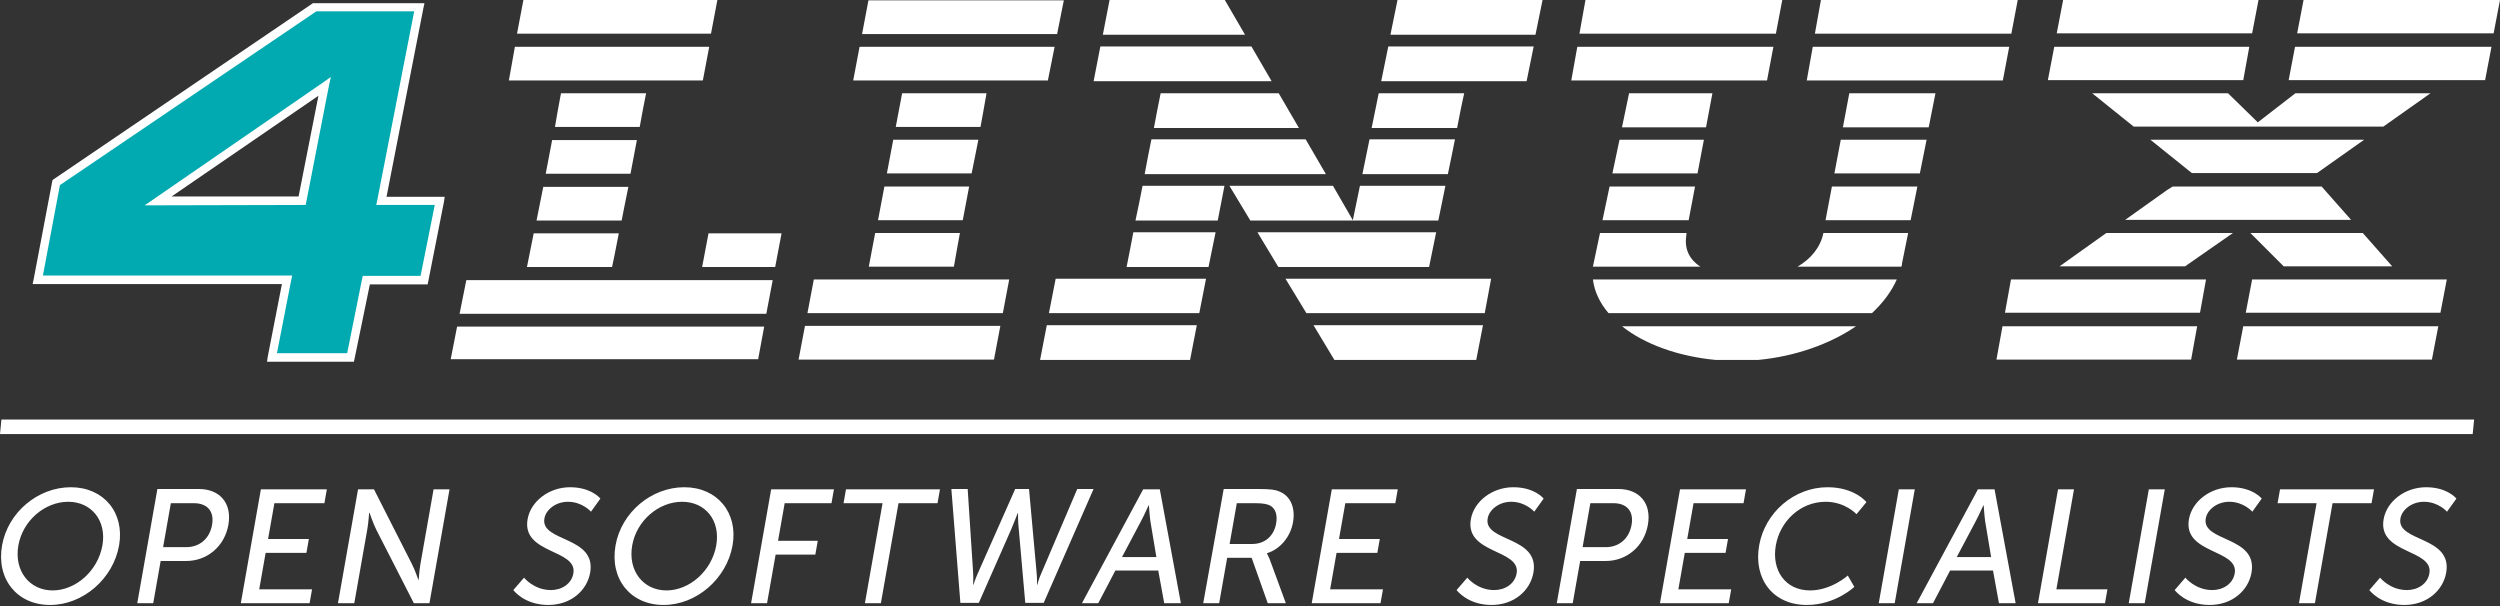 <svg width="705" height="171" viewBox="0 0 705 171" fill="none" xmlns="http://www.w3.org/2000/svg">
<rect x="0" y="0" width="705" height="171" fill="#333333" stroke="none"/>
<g clip-path="url(#clip0)">
<path d="M91.5 25.4L44.6 57.7H85.2L91.5 25.4ZM107.5 57.6H123.9L119.5 79.9H103.2L98.8 101.7H76.6L80.9 79.8H10.6L15.8 52.4L88.8 2.9H118.3L107.5 57.6Z" fill="#00AAB0"/>
<path d="M128.9 92.1L127.1 101.3H213.8L215.5 92.1H128.9ZM632.6 92L630.8 101.4H685.8L687.6 92H632.6ZM564.7 92L563 101.4H617.9L619.6 92H564.7ZM457.4 92C463.8 97.1 473.3 100.5 483.8 101.5H495.8C506.3 100.5 516.1 97 523.4 92H457.4ZM227 91.9L225.2 101.4H280.3L282.1 91.9H227ZM370.4 91.7L376.3 101.5H416.3L418.2 91.7H370.4ZM295.2 91.7L293.3 101.5H335.6L337.5 91.7H295.2ZM131.5 79L129.6 88.5H216.1L217.9 79H131.5ZM635.1 78.8L633.3 88.2H688.2L690 78.8H635.1ZM567.1 78.8L565.4 88.2H620.4L622.1 78.8H567.1ZM449.2 78.8C449.6 82.2 451.2 85.5 453.6 88.3H527.9C531 85.4 533.4 82.2 534.9 78.8H449.2ZM229.5 78.8L227.7 88.3H282.8L284.6 78.8H229.5ZM362.5 78.6L368.4 88.3H418.7L420.5 78.6H362.5ZM297.7 78.6L295.8 88.3H338.2L340.1 78.6H297.7ZM199.8 65.8L198 75.3H218.6L220.4 65.8H199.8ZM150.5 65.8L148.6 75.3H172.6C172.7 75 173.8 69.5 174.5 65.8H150.5ZM634.6 65.7L644 75.1H674.6L666.3 65.7H634.6ZM594 65.7L580.8 75.1H616.2L629.7 65.7H594ZM514.2 65.7C513.4 69.7 510.7 73 506.9 75.2H536.2C536.3 74.8 536.4 74.5 536.4 74.1L538.1 65.7H514.2ZM451.2 65.7L449.2 75.2H479.5C476.6 73.3 475 70.5 475.5 66.7L475.6 65.7H451.2ZM246.8 65.7L245 75.2H269C269.6 71.9 270.1 68.8 270.7 65.7H246.8ZM354.6 65.5L360.5 75.3H403C403.3 73.7 404.3 69.1 405 65.5H354.6ZM319.6 65.5C319 68.6 318.4 71.9 317.7 75.3H340.8L342.8 65.5H319.6ZM153.2 52.7L151.3 62.2H175.3C176 58.7 176.3 57 177.2 52.7H153.2ZM612.7 52.6L611.1 53.6L599.3 62H663L654.7 52.6H612.7ZM516.6 52.6L514.8 62.1H538.8L540.7 52.6H516.6ZM453.9 52.6L451.9 62.1H476.2L478 52.6H453.9ZM249.4 52.6L247.6 62.1H271.5C272.1 58.9 272.7 55.7 273.3 52.6H249.4ZM346.7 52.4L352.6 62.2H405.6C406.4 58.2 406.7 57 407.6 52.4H383.5L381.5 62.1L375.9 52.4H346.7V52.4ZM322.2 52.4C321.6 55.6 320.9 58.9 320.2 62.2H343.4L345.3 52.4H322.2V52.4ZM155.7 39.5C154.5 45.8 154.1 47.9 154.1 47.9L153.9 49H177.8C178.4 45.8 179 42.7 179.6 39.5H155.7ZM606.4 39.4L618.1 48.8H653.4L666.7 39.4H606.4ZM519.1 39.4L517.3 48.9H541.4L543.3 39.4H519.1ZM456.7 39.4L454.7 48.9H478.7L480.5 39.4H456.7ZM251.9 39.4L250.1 48.9H274C274.6 45.8 275.3 42.6 275.9 39.4H251.9ZM386.2 39.3L384.2 49.1H408.3C409 45.7 409.7 42.4 410.3 39.3H386.2ZM324.7 39.3C324 42.6 323.4 45.9 322.8 49.1H373.9L368.2 39.3H324.7ZM89.8 27L84.2 55.4H48.4L89.8 27ZM158.2 26.3C157.5 30 156.9 33.3 156.5 35.8H180.4C181 32.5 181.6 29.2 182.2 26.3H158.2V26.3ZM254.4 26.3L252.6 35.8H276.5C277.1 32.7 277.6 29.6 278.2 26.3H254.4V26.3ZM590 26.3L601.7 35.7H672.1L685.4 26.3H647.3L636.7 34.5L628.3 26.3H590ZM521.5 26.3L519.7 35.9H543.9L545.8 26.3H521.5V26.3ZM459.4 26.3L457.4 35.9H481.1L482.9 26.3H459.4V26.3ZM388.8 26.3L386.8 36.1H410.9C411.8 31.5 412.4 28.4 412.9 26.3H388.8ZM327.3 26.3C326.6 29.7 326 32.9 325.4 36.1H366.3L360.6 26.3H327.3ZM93.3 21.7L90.9 23.4L44 55.7L40.8 57.9H44.6L85.2 57.8H86.2L86.4 56.8L92.7 24.5L93.3 21.7ZM242.4 13.2L240.6 22.7H295.5L297.4 13.2H242.4ZM647.2 13.2L645.4 22.6H700.8L702.6 13.2H647.2V13.2ZM579.3 13.2L577.5 22.6H632.6L634.3 13.2H579.3V13.2ZM511.2 13.2L509.5 22.7H564.8L566.6 13.2H511.2ZM444.8 13.2L443.1 22.7H498.3L500.1 13.2H444.8ZM145.2 13.2L143.5 22.7H198.2L200 13.2H145.2ZM391.5 13.1L389.5 22.9H430.5L432.5 13.1H391.5V13.1ZM310.3 13.1L308.4 22.9H358.6L352.9 13.1H310.3V13.1ZM89.2 3.2H116.8L106.4 56.4L106.1 57.8H107.6H122.6L118.6 77.8H103.3H102.3L102.1 78.7L97.9 99.6H78.1L82.1 79.1L82.4 77.7H81H12.1L16.9 52.2L89.2 3.2ZM88.4 0.8L88.1 1L15.2 50.5L14.8 50.8L14.7 51.3L9.5 78.7L9.2 80.1H10.6H79.5L75.5 100.6L75.3 102H76.7H98.8H99.8L100 101.1L104.3 80.2H119.6H120.6L120.8 79.2L125.2 56.9L125.4 55.5H124H109L119.4 2.3L119.7 0.9H118.2H88.8H88.4V0.8V0.8ZM244.9 0.1L243.1 9.6H298.1L300 0.1H244.9V0.1ZM649.6 0L647.8 9.4H703.2L705 0H649.6ZM581.8 0L580 9.4H635.1L636.9 0H581.8ZM513.5 0L511.8 9.5H567.2L569 0H513.5ZM447.1 0L445.4 9.5H500.8L502.6 0H447.1ZM394.1 0L392.1 9.8H433L435 0H394.1ZM312.9 0L311 9.8H351.1L345.4 0H312.9ZM147.6 0L145.8 9.5H200.5L202.3 0H147.6Z" fill="white"/>
<path d="M0.4 118.3L0 122.4H697.3L697.7 118.3H0.4V118.3Z" fill="white"/>
<path d="M668.159 166.4C668.159 166.4 671.219 170.6 678.019 170.6C684.419 170.6 688.942 166.5 689.823 161.5C691.657 151.1 675.74 152.9 676.921 146.2C677.362 143.7 680.15 141.5 683.55 141.5C687.65 141.5 690.056 144.3 690.056 144.3L692.709 140.6C692.709 140.6 690.173 137.4 684.173 137.4C678.173 137.4 673.067 141.4 672.186 146.4C670.44 156.3 686.305 154.8 685.088 161.7C684.559 164.7 681.759 166.4 678.759 166.4C673.959 166.4 671.176 162.9 671.176 162.9L668.159 166.4ZM648.307 170.1H652.807L657.779 141.9H668.779L669.467 138H642.967L642.279 141.9H653.279L648.307 170.1ZM613.259 166.4C613.259 166.4 616.319 170.6 623.119 170.6C629.519 170.6 634.042 166.5 634.923 161.5C636.757 151.1 620.84 152.9 622.021 146.2C622.462 143.7 625.25 141.5 628.65 141.5C632.75 141.5 635.156 144.3 635.156 144.3L637.808 140.6C637.808 140.6 635.273 137.4 629.273 137.4C623.273 137.4 618.167 141.4 617.286 146.4C615.54 156.3 631.405 154.8 630.188 161.7C629.659 164.7 626.859 166.4 623.859 166.4C619.059 166.4 616.276 162.9 616.276 162.9L613.259 166.4ZM600.307 170.1H604.807L610.467 138H605.967L600.307 170.1ZM574.707 170.1H593.607L594.295 166.2H579.895L584.867 138H580.367L574.707 170.1ZM563.707 170.1H568.407L562.467 138H557.767L540.507 170.1H545.107L549.929 160.9H562.029L563.707 170.1ZM559.391 142.4C559.391 142.4 559.58 145.3 559.798 146.9L561.499 157.1H551.799L557.198 146.9C558.08 145.3 559.291 142.4 559.391 142.4ZM529.807 170.1H534.307L539.967 138H535.467L529.807 170.1ZM496.081 153.8C494.424 163.2 499.919 170.6 509.519 170.6C517.619 170.6 522.918 165.5 522.918 165.5L521.082 162.3C521.082 162.3 516.442 166.5 510.442 166.5C503.342 166.5 499.564 160.7 500.781 153.8C501.98 147 507.65 141.5 514.85 141.5C520.35 141.5 523.533 145 523.533 145L526.332 141.6C526.332 141.6 523.073 137.4 515.373 137.4C505.973 137.4 497.721 144.5 496.081 153.8ZM468.107 170.1H487.507L488.195 166.2H473.295L475.111 155.9H486.611L487.298 152H475.798L477.579 141.9H491.679L492.367 138H473.767L468.107 170.1ZM439.007 170.1H443.507L445.605 158.2H452.805C458.705 158.2 463.628 154.1 464.704 148C465.779 141.9 462.285 137.9 456.385 137.9H444.685L439.007 170.1ZM446.293 154.3L448.479 141.9H454.979C458.779 141.9 460.774 144.2 460.104 148C459.416 151.9 456.593 154.3 452.793 154.3H446.293ZM410.759 166.4C410.759 166.4 413.819 170.6 420.619 170.6C427.019 170.6 431.542 166.5 432.423 161.5C434.257 151.1 418.34 152.9 419.521 146.2C419.962 143.7 422.75 141.5 426.15 141.5C430.25 141.5 432.656 144.3 432.656 144.3L435.309 140.6C435.309 140.6 432.773 137.4 426.773 137.4C420.773 137.4 415.667 141.4 414.786 146.4C413.04 156.3 428.905 154.8 427.688 161.7C427.159 164.7 424.359 166.4 421.359 166.4C416.559 166.4 413.776 162.9 413.776 162.9L410.759 166.4ZM369.907 170.1H389.307L389.995 166.2H375.095L376.911 155.9H388.411L389.098 152H377.598L379.379 141.9H393.479L394.167 138H375.567L369.907 170.1ZM339.307 170.1H343.807L346.064 157.3H352.964L357.507 170.1H362.607L358.011 157.6C357.587 156.6 357.275 156.1 357.275 156.1L357.293 156C360.987 154.9 363.904 151.4 364.627 147.3C365.368 143.1 363.85 139.8 360.761 138.6C359.649 138.1 358.285 137.9 354.885 137.9H345.085L339.307 170.1ZM346.752 153.4L348.779 141.9H353.979C356.479 141.9 357.426 142.2 358.256 142.6C359.697 143.5 360.297 145.2 359.874 147.6C359.239 151.2 356.652 153.4 353.152 153.4H346.752ZM328.307 170.1H333.007L327.067 138H322.367L305.107 170.1H309.707L314.529 160.9H326.629L328.307 170.1ZM323.991 142.4C323.991 142.4 324.18 145.3 324.398 146.9L326.099 157.1H316.399L321.798 146.9C322.68 145.3 323.891 142.4 323.991 142.4ZM286.285 137.9L275.823 161.5C275.006 163.3 274.524 164.9 274.524 164.9H274.424C274.424 164.9 274.524 163.2 274.423 161.5L272.885 137.9H268.285L270.825 170H276.025L285.192 149.2C286.045 147.2 286.986 144.7 286.986 144.7H287.086C287.086 144.7 287.045 147.2 287.292 149.2L289.125 170H294.325L308.385 137.9H303.785L293.723 161.5C292.924 163.2 292.524 164.9 292.524 164.9H292.424C292.424 164.9 292.506 163.3 292.323 161.5L290.185 137.9H286.285ZM243.907 170.1H248.407L253.379 141.9H264.379L265.067 138H238.567L237.879 141.9H248.879L243.907 170.1ZM211.807 170.1H216.307L218.723 156.4H229.923L230.61 152.5H219.41L221.279 141.9H234.479L235.167 138H217.467L211.807 170.1ZM173.581 153.8C171.906 163.3 177.819 170.6 187.119 170.6C196.419 170.6 204.924 163.2 206.581 153.8C208.203 144.6 202.273 137.4 192.973 137.4C183.673 137.4 175.221 144.5 173.581 153.8ZM178.281 153.8C179.515 146.8 185.75 141.5 192.35 141.5C198.95 141.5 203.215 146.8 201.981 153.8C200.711 161 194.442 166.5 187.942 166.5C181.442 166.5 177.011 161 178.281 153.8ZM144.759 166.4C144.759 166.4 147.819 170.6 154.619 170.6C161.019 170.6 165.542 166.5 166.423 161.5C168.257 151.1 152.34 152.9 153.521 146.2C153.962 143.7 156.75 141.5 160.15 141.5C164.25 141.5 166.656 144.3 166.656 144.3L169.309 140.6C169.309 140.6 166.773 137.4 160.773 137.4C154.773 137.4 149.667 141.4 148.786 146.4C147.04 156.3 162.905 154.8 161.688 161.7C161.159 164.7 158.359 166.4 155.359 166.4C150.559 166.4 147.776 162.9 147.776 162.9L144.759 166.4ZM95.407 170.1H99.907L103.574 149.3C103.892 147.5 104.103 144.6 104.103 144.6H104.203C104.203 144.6 105.192 147.5 106.074 149.3L116.707 170.1H121.107L126.767 138H122.267L118.582 158.9C118.264 160.7 118.071 163.5 118.071 163.5H117.971C117.971 163.5 116.982 160.6 116.082 158.9L105.467 138H100.967L95.307 170.1H95.407ZM67.907 170.1H87.307L87.995 166.2H73.095L74.911 155.9H86.411L87.098 152H75.598L77.379 141.9H91.479L92.167 138H73.567L67.907 170.1ZM38.707 170.1H43.207L45.305 158.2H52.505C58.405 158.2 63.328 154.1 64.404 148C65.479 141.9 61.985 137.9 56.085 137.9H44.385L38.707 170.1ZM45.993 154.3L48.179 141.9H54.679C58.479 141.9 60.474 144.2 59.804 148C59.116 151.9 56.293 154.3 52.493 154.3H45.993ZM0.581 153.8C-1.094 163.3 4.819 170.6 14.119 170.6C23.419 170.6 31.924 163.2 33.581 153.8C35.203 144.6 29.273 137.4 19.973 137.4C10.673 137.4 2.221 144.5 0.581 153.8ZM5.181 153.8C6.415 146.8 12.65 141.5 19.25 141.5C25.75 141.5 30.115 146.8 28.881 153.8C27.611 161 21.342 166.5 14.842 166.5C8.342 166.5 3.911 161 5.181 153.8Z" fill="white"/>
</g>
<defs>
<clipPath id="clip0">
<rect width="705" height="170.6" fill="white"/>
</clipPath>
</defs>
</svg>

